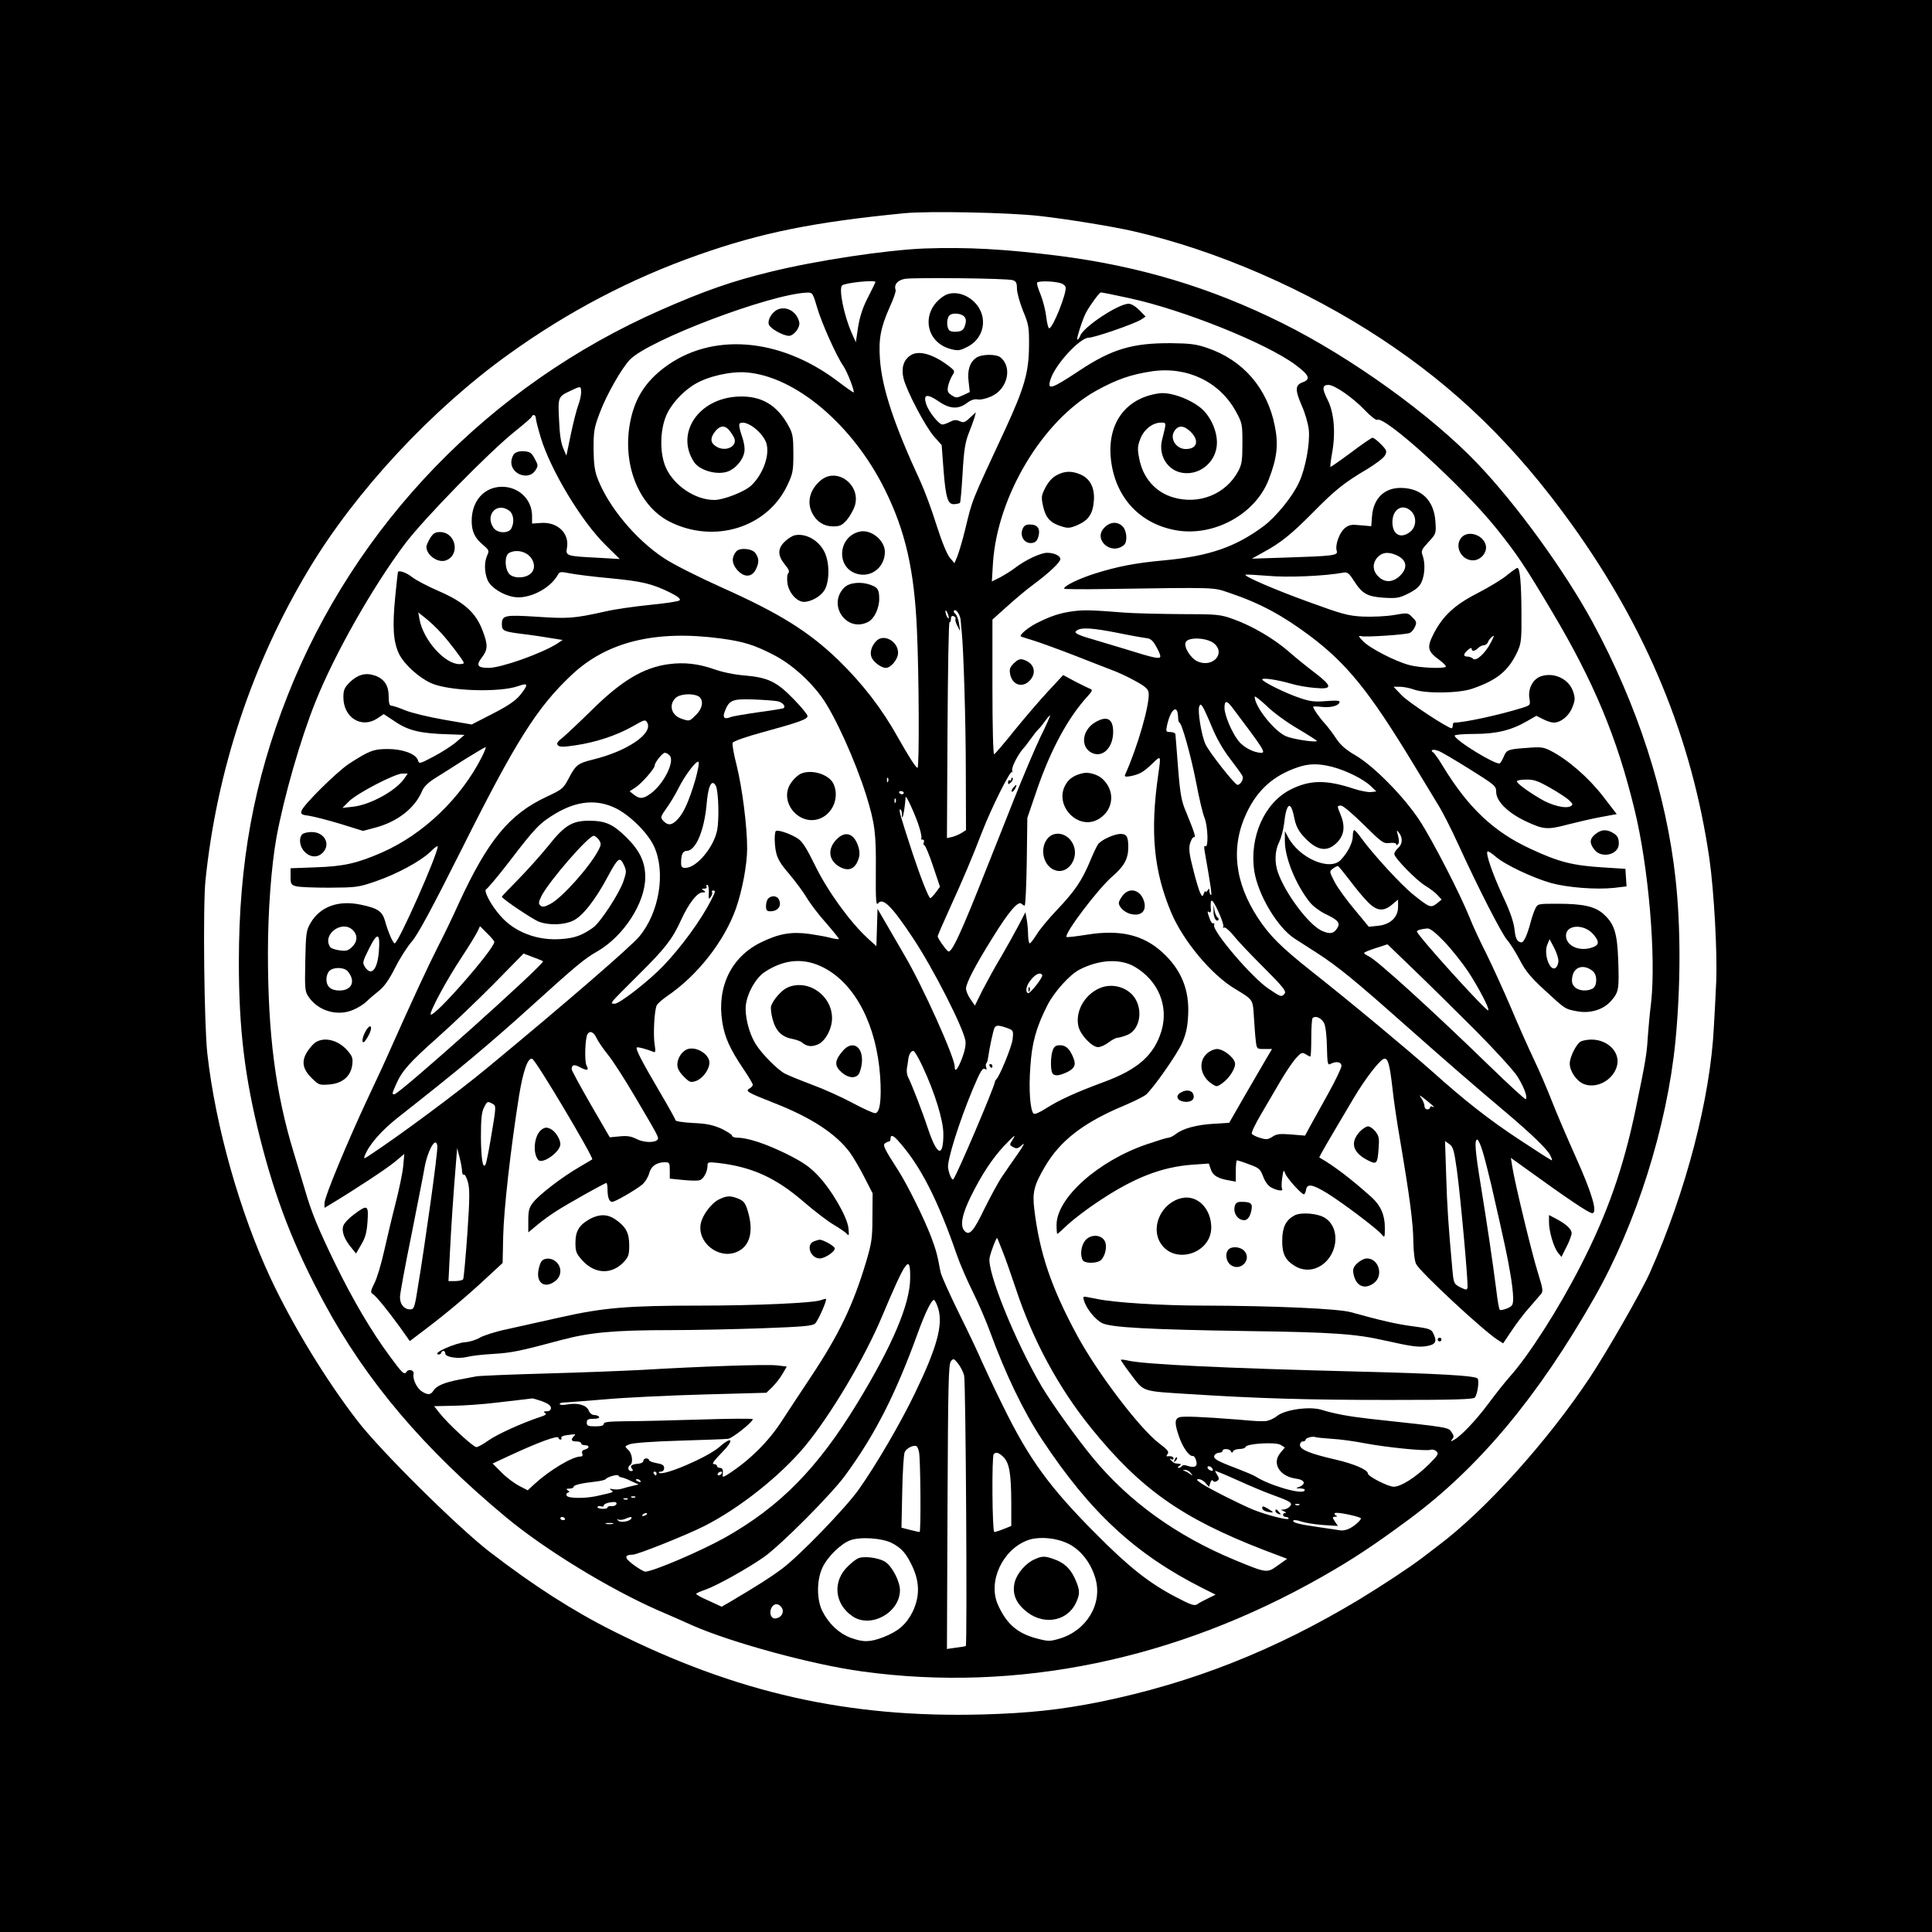 <?xml version="1.0" encoding="UTF-8" standalone="yes"?>
<svg version="1.2" width="1024pt" height="1024pt" viewBox="0 0 1024 1024" preserveAspectRatio="xMidYMid meet" baseProfile="tiny-ps" xmlns="http://www.w3.org/2000/svg">
  <title>bimi-svg-tiny-12-ps</title>
  <g transform="translate(0,1024) scale(0.1,-0.1)" fill="#000000" stroke="none">
    <path d="M0 5120 l0 -5120 5120 0 5120 0 0 5120 0 5120 -5120 0 -5120 0 0&#xA;-5120z m5512 3975 c144 -16 389 -56 497 -81 439 -101 913 -307 1311 -569 398&#xA;-262 711 -567 1011 -985 399 -556 636 -1133 729 -1770 25 -176 43 -503 36&#xA;-660 -3 -63 -8 -167 -12 -230 -18 -378 -148 -876 -339 -1305 -45 -101 -224&#xA;-413 -317 -554 -227 -342 -558 -709 -809 -896 -14 -11 -51 -39 -81 -62 -73&#xA;-55 -210 -145 -333 -220 -448 -270 -886 -443 -1374 -543 -209 -42 -375 -60&#xA;-622 -67 -714 -19 -1306 114 -1959 442 -214 107 -424 242 -655 420 -170 131&#xA;-579 536 -701 695 -165 214 -340 500 -459 753 -163 349 -293 807 -336 1192&#xA;-17 151 -24 783 -10 918 60 584 247 1149 548 1650 248 413 650 846 1060 1140&#xA;311 224 646 400 1004 526 335 118 612 174 1094 221 126 12 553 4 717 -15z"/>
    <path d="M4900 8923 c-201 -8 -570 -63 -818 -124 -204 -50 -347 -100 -577&#xA;-201 -909 -399 -1624 -1138 -1982 -2048 -178 -453 -257 -885 -257 -1410 0&#xA;-354 31 -611 113 -935 82 -323 178 -572 339 -870 223 -414 527 -773 962 -1135&#xA;205 -171 548 -381 810 -496 58 -25 139 -60 180 -79 206 -91 639 -209 900 -244&#xA;820 -113 1663 61 2439 503 167 95 273 166 460 304 369 273 683 649 983 1177&#xA;220 387 383 902 428 1355 28 289 29 605 1 860 -49 452 -203 926 -442 1366&#xA;-148 271 -401 620 -608 837 -246 258 -668 562 -1036 745 -380 189 -757 302&#xA;-1190 357 -282 35 -479 46 -705 38z m468 -168 c18 -6 22 -15 22 -45 0 -21 15&#xA;-74 32 -117 30 -72 33 -86 32 -188 -1 -138 -25 -221 -124 -436 -188 -405 -174&#xA;-369 -215 -538 -14 -57 -33 -120 -41 -140 l-15 -36 -24 28 c-15 17 -43 85 -71&#xA;173 -25 81 -64 185 -86 233 -140 302 -203 494 -214 646 -8 109 4 170 52 278&#xA;20 43 34 84 31 90 -10 28 10 52 49 59 52 8 543 3 572 -7z m-728 -10 c0 -2 -18&#xA;-39 -40 -82 -28 -54 -43 -102 -52 -157 l-12 -80 -23 52 c-40 92 -68 230 -50&#xA;249 15 14 177 31 177 18z m975 -4 c18 -4 31 -14 33 -24 6 -32 -68 -217 -87&#xA;-217 -5 0 -12 28 -16 63 -4 34 -18 87 -30 117 -13 30 -21 58 -18 62 5 9 75 9&#xA;118 -1z m-1285 -128 c24 -84 105 -264 140 -313 21 -30 63 -140 54 -140 -3 0&#xA;-43 28 -89 63 -306 229 -667 256 -915 68 -95 -72 -149 -154 -175 -265 -54&#xA;-230 33 -464 204 -551 236 -119 518 -32 624 193 29 61 32 75 32 167 0 85 -3&#xA;106 -23 143 -62 116 -147 166 -271 160 -209 -10 -332 -194 -233 -346 29 -45&#xA;119 -71 177 -52 42 14 82 60 90 103 4 20 -1 53 -14 89 -12 35 -16 60 -10 64&#xA;35 22 130 -53 143 -113 14 -63 -22 -159 -82 -216 -34 -33 -147 -77 -196 -77&#xA;-101 0 -214 76 -257 172 -32 73 -32 190 0 270 24 62 89 134 156 173 69 41 190&#xA;68 272 61 260 -21 564 -279 733 -621 109 -220 156 -426 170 -745 11 -241 13&#xA;-730 3 -730 -9 1 -47 61 -103 160 -85 153 -188 286 -316 411 -158 152 -312&#xA;248 -616 384 -131 59 -262 125 -311 158 -149 99 -291 270 -349 419 -16 41 -21&#xA;76 -22 158 0 95 3 113 33 192 35 94 115 235 159 281 99 104 740 347 938 356&#xA;30 1 32 -1 54 -76z m1654 47 c285 -61 731 -240 884 -355 72 -54 80 -75 37 -91&#xA;-41 -15 -42 -39 -5 -125 18 -40 34 -97 37 -128 7 -71 -18 -206 -52 -278 -33&#xA;-73 -122 -183 -188 -232 -149 -111 -290 -159 -527 -181 -153 -14 -246 -32&#xA;-370 -71 -84 -27 -160 -64 -160 -79 0 -3 96 -4 212 -2 613 9 574 10 666 -21&#xA;160 -54 279 -118 426 -228 196 -148 314 -294 544 -673 47 -77 106 -175 131&#xA;-216 26 -41 75 -138 110 -215 107 -234 229 -472 259 -507 16 -18 46 -66 67&#xA;-106 30 -58 58 -92 132 -160 111 -102 107 -100 172 -112 69 -13 139 8 180 55&#xA;41 47 43 61 38 212 -5 149 -21 198 -80 250 -45 39 -107 53 -242 53 -104 0&#xA;-105 0 -118 -27 -8 -16 -19 -50 -26 -77 -7 -27 -19 -62 -27 -78 -12 -23 -18&#xA;-27 -33 -19 -13 7 -20 26 -24 66 -4 37 -23 94 -61 174 -55 119 -93 228 -82&#xA;238 3 3 22 -9 43 -27 47 -42 195 -112 293 -140 87 -24 236 -36 334 -26 l67 8&#xA;-3 46 -3 47 -110 7 c-168 10 -241 28 -393 99 -195 90 -329 217 -462 434 -23&#xA;39 -47 73 -54 77 -19 13 1 19 28 8 15 -5 89 -49 166 -97 134 -84 140 -89 140&#xA;-120 0 -50 62 -111 157 -156 94 -44 114 -46 223 -17 47 12 124 30 172 39 l87&#xA;16 -74 96 c-75 97 -186 194 -277 240 -37 19 -52 21 -124 15 -102 -7 -109 -10&#xA;-124 -47 -7 -16 -16 -32 -21 -35 -19 -11 -239 123 -239 147 0 5 45 9 104 9&#xA;116 0 196 19 280 68 l49 28 36 -18 c19 -10 44 -18 56 -18 38 0 82 36 99 82 15&#xA;37 15 49 4 82 -22 67 -100 104 -169 82 -44 -14 -71 -65 -63 -117 6 -37 6 -37&#xA;-42 -52 -112 -35 -303 -77 -356 -77 -5 0 -8 -7 -8 -15 0 -8 -3 -15 -6 -15 -20&#xA;0 -227 136 -264 174 l-44 46 34 0 c19 0 53 -7 75 -15 62 -22 238 -20 309 5&#xA;131 45 192 95 239 197 20 44 22 63 21 208 -1 158 -8 235 -22 235 -4 0 -29 -18&#xA;-55 -39 -26 -22 -96 -64 -156 -95 -123 -63 -185 -121 -235 -220 -34 -68 -29&#xA;-89 33 -134 22 -16 37 -32 34 -36 -12 -11 -137 -6 -193 9 -76 20 -211 90 -246&#xA;127 -25 26 -26 30 -9 26 24 -6 234 8 256 17 9 3 22 18 28 32 11 23 9 29 -13&#xA;51 -24 25 -25 25 -99 12 -43 -7 -114 -10 -164 -8 -78 4 -110 13 -288 78 -180&#xA;65 -343 136 -334 144 2 2 56 -1 119 -6 105 -10 305 -1 400 17 21 4 30 -3 55&#xA;-42 45 -70 71 -85 159 -91 67 -4 82 -2 130 22 38 19 59 36 70 60 18 39 21 102&#xA;6 142 -9 24 -6 31 31 71 41 44 41 46 37 108 -7 113 -75 179 -185 179 -86 0&#xA;-143 -56 -151 -148 l-4 -55 -57 5 c-48 5 -60 3 -83 -15 -29 -24 -53 -90 -43&#xA;-121 8 -24 -19 -27 -265 -35 l-185 -6 61 34 c94 51 149 96 264 212 116 118&#xA;166 158 287 229 44 27 87 59 94 73 11 21 9 27 -21 58 -19 19 -39 35 -45 35 -6&#xA;0 -58 -36 -115 -79 -58 -43 -107 -77 -109 -76 -1 2 2 34 9 72 20 109 11 217&#xA;-24 285 -30 59 -28 78 5 78 32 0 129 -67 191 -132 31 -33 62 -57 67 -53 39 24&#xA;449 -349 629 -572 111 -138 154 -202 300 -448 220 -370 343 -665 435 -1045 75&#xA;-305 115 -782 88 -1025 -7 -55 -14 -134 -17 -175 -6 -99 -11 -129 -65 -390&#xA;-65 -312 -151 -556 -292 -830 -118 -231 -276 -477 -377 -589 -27 -31 -77 -94&#xA;-111 -140 -66 -89 -146 -173 -182 -192 -19 -11 -20 -10 -10 3 10 11 9 19 -2&#xA;35 -20 29 -2 26 -435 73 -114 13 -188 27 -253 47 -64 21 -197 2 -240 -33 -16&#xA;-13 -43 -25 -60 -26 -36 -1 -33 -2 -147 8 -190 15 -292 19 -310 12 -25 -9 -25&#xA;-34 0 -105 20 -57 54 -104 73 -100 5 1 13 -10 17 -25 9 -31 -8 -40 -47 -27&#xA;-13 5 -25 4 -28 -1 -4 -6 -12 -10 -18 -10 -7 0 -6 4 3 10 10 7 11 10 3 11 -7&#xA;1 -17 2 -23 3 -5 0 -15 7 -22 15 -10 10 -10 12 0 7 6 -4 12 -2 12 3 0 11 -15&#xA;15 -34 12 -5 -1 -4 4 2 12 10 11 1 23 -47 59 -104 81 -324 371 -431 568 -138&#xA;255 -200 438 -228 670 -11 90 -2 127 56 226 81 139 206 235 422 325 52 22 103&#xA;48 114 57 40 36 162 210 190 271 21 47 30 85 33 145 9 138 -36 248 -138 340&#xA;-102 92 -224 120 -398 92 -57 -9 -106 -15 -108 -12 -15 15 168 257 243 321 62&#xA;53 84 94 84 154 0 57 -8 71 -41 71 -33 0 -98 -30 -118 -53 -7 -9 -27 -51 -45&#xA;-95 -42 -100 -80 -156 -176 -257 -42 -44 -89 -101 -105 -127 -17 -27 -33 -48&#xA;-37 -48 -5 0 -8 19 -9 43 0 23 -3 60 -7 82 l-7 40 -38 -73 c-21 -40 -62 -113&#xA;-91 -163 -30 -50 -73 -128 -97 -174 l-42 -85 -24 35 c-13 19 -23 43 -23 55 0&#xA;29 49 123 141 270 85 138 136 197 153 180 5 -5 13 -10 17 -10 4 0 9 105 11&#xA;233 l3 232 53 155 c72 208 164 378 266 489 24 26 28 35 16 39 -8 3 -44 21 -80&#xA;39 l-65 35 -78 -84 c-43 -46 -123 -139 -179 -208 -55 -69 -104 -126 -109 -128&#xA;-5 -2 -9 144 -9 355 l0 359 78 70 c42 38 106 92 142 118 83 62 140 116 140&#xA;133 0 17 -33 33 -70 33 -35 0 -117 -39 -170 -80 -19 -15 -55 -37 -79 -50 l-44&#xA;-22 6 100 c24 353 262 751 545 910 110 61 185 87 298 104 187 27 359 -56 445&#xA;-214 33 -60 34 -67 34 -168 0 -90 -3 -111 -22 -147 -66 -123 -209 -180 -346&#xA;-139 -94 28 -160 104 -179 206 -10 50 -9 65 6 104 19 50 65 86 110 86 29 0 29&#xA;3 5 -92 -21 -84 32 -166 114 -175 93 -11 177 65 177 161 0 66 -36 143 -86 184&#xA;-60 49 -164 86 -222 77 -182 -26 -280 -168 -252 -365 27 -193 156 -328 345&#xA;-361 199 -34 418 85 489 268 44 113 53 186 33 284 -39 201 -169 351 -359 415&#xA;-58 20 -92 24 -192 25 -204 1 -313 -31 -486 -146 -151 -100 -172 -106 -151&#xA;-43 26 78 154 217 201 218 31 0 244 74 278 96 l24 16 -33 34 c-20 20 -43 34&#xA;-57 34 -55 0 -243 -125 -257 -171 -4 -10 -10 -19 -15 -19 -7 0 28 109 46 143&#xA;23 42 71 107 79 107 6 0 72 -13 149 -30z m-2904 -500 c0 -16 -7 -47 -15 -67&#xA;-8 -21 -26 -90 -39 -153 l-24 -115 -17 40 c-12 27 -19 76 -22 150 -6 123 -6&#xA;123 66 156 49 24 51 23 51 -11z m-240 -137 c0 -9 12 -55 26 -102 52 -172 216&#xA;-445 344 -570 l75 -74 -120 7 c-162 8 -168 10 -160 52 14 78 -51 140 -141 132&#xA;l-44 -3 0 40 c0 87 -69 154 -158 155 -95 0 -162 -74 -162 -181 0 -55 16 -90&#xA;58 -125 34 -29 36 -33 24 -58 -16 -36 -15 -89 2 -130 16 -39 80 -80 139 -90&#xA;79 -14 194 44 234 118 9 16 15 17 64 7 30 -6 126 -18 214 -26 168 -16 223 -29&#xA;319 -77 40 -20 55 -33 48 -40 -6 -6 -76 -16 -156 -24 -80 -8 -187 -23 -238&#xA;-35 -166 -37 -196 -39 -361 -28 -174 11 -187 8 -187 -41 0 -34 10 -38 115 -51&#xA;44 -5 109 -15 144 -21 l63 -10 -30 -20 c-84 -53 -297 -128 -362 -128 -59 0&#xA;-68 13 -37 54 33 42 34 68 5 143 -35 94 -96 150 -228 208 -61 26 -127 61 -147&#xA;77 -29 23 -69 37 -74 26 -1 -2 -7 -59 -14 -128 -16 -163 -11 -241 20 -306 27&#xA;-55 104 -125 170 -155 94 -42 363 -51 463 -15 52 19 54 8 8 -49 -25 -30 -65&#xA;-57 -145 -98 l-111 -57 -145 25 c-80 14 -173 36 -207 50 -34 14 -67 25 -75 25&#xA;-9 0 -13 15 -13 49 0 58 -24 94 -75 111 -48 16 -90 4 -131 -36 -29 -29 -34&#xA;-42 -34 -80 0 -108 97 -168 181 -111 l33 22 62 -41 c70 -47 135 -62 282 -66&#xA;l84 -3 -44 -38 c-23 -20 -78 -55 -120 -77 -74 -39 -77 -40 -83 -19 -11 33 -80&#xA;59 -160 59 -75 0 -98 -9 -205 -78 -64 -42 -245 -221 -252 -250 -5 -17 0 -21&#xA;41 -26 25 -4 100 -23 166 -43 l119 -37 64 17 c118 31 210 103 248 192 10 25&#xA;32 47 74 73 32 20 104 65 158 100 55 34 102 62 106 62 3 0 -6 -24 -20 -52&#xA;-112 -220 -310 -410 -531 -507 -131 -57 -201 -73 -350 -78 l-133 -5 0 -44 c0&#xA;-39 3 -44 28 -51 15 -5 95 -8 177 -8 143 1 154 2 247 34 113 39 237 106 291&#xA;158 20 21 37 32 37 27 0 -43 -209 -514 -228 -514 -9 0 -36 62 -51 118 -15 52&#xA;-38 68 -129 87 -119 25 -215 -10 -266 -97 -23 -40 -25 -53 -28 -203 -3 -153&#xA;-2 -161 20 -192 52 -73 153 -101 235 -65 26 11 57 31 70 44 13 13 42 38 65 56&#xA;29 23 54 59 87 124 25 50 65 112 88 138 30 34 104 170 262 485 288 576 401&#xA;755 585 928 187 176 444 239 790 193 124 -17 178 -34 284 -89 92 -48 188 -134&#xA;252 -223 70 -98 177 -335 235 -519 46 -148 53 -203 51 -400 -1 -158 1 -187 12&#xA;-173 25 33 73 -15 187 -187 106 -160 265 -472 276 -542 3 -20 -3 -53 -18 -92&#xA;-23 -60 -39 -78 -39 -44 0 49 -170 427 -265 588 -29 50 -73 126 -98 169 l-46&#xA;79 -3 -99 -3 -99 -44 40 c-93 85 -210 245 -277 380 -49 100 -71 135 -96 151&#xA;-41 26 -107 48 -116 39 -4 -3 -6 -24 -6 -45 3 -81 14 -110 75 -180 32 -38 75&#xA;-95 94 -127 19 -32 66 -94 105 -137 38 -44 68 -81 66 -83 -2 -2 -21 0 -43 6&#xA;-21 6 -72 15 -113 21 -95 13 -161 2 -257 -45 -157 -77 -234 -235 -205 -421 13&#xA;-82 40 -143 113 -251 27 -40 49 -77 49 -82 0 -6 -8 -15 -17 -20 -24 -14 -15&#xA;-20 127 -76 198 -77 331 -164 405 -264 19 -27 54 -86 77 -132 l43 -84 -1 -125&#xA;c0 -111 -4 -138 -32 -233 -70 -235 -146 -393 -299 -622 -55 -83 -120 -181&#xA;-145 -220 -72 -113 -173 -214 -291 -290 -22 -14 -28 -15 -27 -4 4 28 0 39 -15&#xA;39 -8 0 -15 5 -15 10 0 6 -8 10 -17 10 -12 0 2 19 41 59 69 69 60 94 -12 31&#xA;-63 -55 -300 -156 -319 -136 -4 3 1 6 10 6 10 0 17 8 17 19 0 15 -10 21 -40&#xA;26 -22 4 -40 11 -40 16 0 5 -7 9 -15 9 -8 0 -15 -6 -15 -13 0 -7 -12 -14 -26&#xA;-15 -36 -3 -47 -11 -35 -26 8 -9 7 -13 -4 -13 -17 0 -20 23 -5 32 17 11 11 61&#xA;-10 80 -20 19 -20 19 7 30 17 7 124 15 263 19 129 4 246 8 259 10 22 2 131 89&#xA;131 104 0 4 -127 3 -282 -2 -156 -5 -334 -9 -395 -9 -87 -1 -113 -4 -113 -14&#xA;0 -9 -14 -13 -45 -13 -38 0 -45 3 -45 20 0 16 7 20 36 20 21 0 33 4 29 10 -3&#xA;6 -15 10 -26 10 -11 0 -23 10 -29 24 -11 29 -59 42 -114 32 -19 -4 -37 -3 -39&#xA;1 -3 4 5 8 16 9 12 0 112 8 222 17 110 10 348 21 528 26 l329 9 32 31 c18 18&#xA;42 49 54 70 l22 38 -51 6 c-53 7 -419 -6 -719 -24 -96 -5 -326 -14 -510 -19&#xA;-184 -5 -348 -12 -365 -15 -16 -3 -57 -11 -90 -17 -78 -15 -122 -33 -137 -58&#xA;-15 -24 -31 -25 -62 -5 -28 18 -50 67 -44 93 5 19 -27 29 -37 11 -12 -18 -23&#xA;-8 -90 84 -95 128 -193 294 -286 484 -91 187 -128 276 -162 394 -14 46 -41&#xA;136 -60 199 -97 318 -137 628 -137 1059 0 221 18 460 45 611 40 217 128 524&#xA;207 720 101 253 303 609 474 837 101 134 447 488 584 597 47 38 87 72 88 77 6&#xA;16 22 10 22 -8z m1022 -60 c9 -10 21 -28 28 -41 24 -48 -47 -82 -98 -46 -28&#xA;19 -28 44 -1 78 24 30 49 33 71 9z m2449 -12 c47 -47 34 -91 -26 -91 -52 0&#xA;-87 56 -60 96 21 32 50 30 86 -5z m-3613 -417 c24 -17 30 -61 12 -95 -15 -28&#xA;-74 -26 -94 3 -47 67 16 139 82 92z m4782 -4 c30 -30 27 -83 -6 -109 -50 -39&#xA;-94 -15 -94 52 0 70 56 101 100 57z m-4676 -235 c33 -31 35 -77 4 -99 -34 -24&#xA;-94 -21 -112 6 -22 31 -21 94 2 107 31 18 78 12 106 -14z m4589 6 c62 -24 73&#xA;-67 28 -112 -38 -37 -82 -39 -116 -4 -31 30 -32 71 -3 102 23 24 51 29 91 14z&#xA;m-2364 -336 c0 -5 -4 -3 -9 5 -5 8 -9 22 -9 30 0 16 17 -16 18 -35z m63 -14&#xA;c1 -14 3 -39 5 -56 10 -93 22 -480 22 -747 l1 -308 -22 -14 c-13 -8 -36 -18&#xA;-51 -22 l-28 -6 3 575 c2 316 6 573 11 570 4 -2 7 5 7 16 0 14 5 19 15 15 8&#xA;-4 12 -10 9 -15 -2 -5 2 -21 10 -36 l15 -28 -6 40 c-3 22 -12 45 -19 51 -8 6&#xA;-11 14 -7 18 11 10 33 -24 35 -53z m-2752 -68 c39 -43 109 -134 118 -155 2 -5&#xA;-8 -8 -23 -8 -77 0 -190 126 -211 235 l-7 39 39 -31 c22 -17 60 -53 84 -80z&#xA;m5561 -50 c-28 -55 -78 -100 -93 -85 -7 7 -20 12 -30 12 -24 0 -23 13 2 35 11&#xA;10 20 13 20 7 0 -16 16 -15 34 3 8 8 22 15 31 15 8 0 19 8 22 18 6 14 22 31&#xA;31 32 1 0 -6 -17 -17 -37z m-2386 -498 c-29 -61 -92 -209 -140 -330 -48 -121&#xA;-111 -281 -141 -355 -142 -360 -191 -465 -209 -452 -14 10 -55 69 -55 79 0 5&#xA;29 72 65 151 68 149 116 261 170 402 50 129 152 333 159 318 3 -7 3 -3 1 9 -5&#xA;18 36 94 65 123 3 3 18 23 34 45 16 22 34 45 40 50 7 6 22 25 35 43 13 18 25&#xA;32 27 30 1 -2 -21 -53 -51 -113z m-3374 -224 c-46 -64 -181 -138 -272 -147&#xA;l-54 -6 35 35 c42 42 243 147 283 147 l28 0 -20 -29z m2566 -13 c-3 -8 -6 -5&#xA;-6 6 -1 11 2 17 5 13 3 -3 4 -12 1 -19z m3508 -33 c44 -25 90 -55 102 -67 20&#xA;-19 21 -23 8 -31 -27 -15 -103 4 -162 40 -72 43 -123 81 -123 92 0 5 22 9 48&#xA;9 40 1 62 -6 127 -43z m-3425 -27 c0 -4 -4 -8 -9 -8 -6 0 -12 4 -15 8 -3 5 1&#xA;9 9 9 8 0 15 -4 15 -9z m83 -185 c9 -28 13 -54 10 -57 -4 -3 -1 -6 6 -6 8 0&#xA;11 -7 7 -15 -3 -8 -1 -15 3 -15 5 0 26 -49 46 -110 l37 -110 -22 -30 c-12 -16&#xA;-25 -30 -29 -30 -9 0 -52 110 -95 240 -65 199 -74 230 -65 230 5 0 9 -10 9&#xA;-22 0 -54 14 8 20 87 1 17 57 -106 73 -162z m-126 135 c-3 -8 -6 -5 -6 6 -1&#xA;11 2 17 5 13 3 -3 4 -12 1 -19z m-2877 -678 c27 -27 25 -62 -5 -90 -20 -19&#xA;-31 -22 -66 -17 -23 3 -46 11 -50 19 -42 66 65 144 121 88z m6573 -20 c34 -38&#xA;34 -58 1 -70 -69 -27 -144 5 -144 61 0 58 93 64 143 9z m-6435 -94 c-8 -96&#xA;-40 -132 -73 -82 -15 23 -14 28 22 100 44 88 59 83 51 -18z m6252 -47 c0 -15&#xA;-6 -32 -14 -38 -30 -25 -66 72 -45 122 l12 29 23 -43 c13 -24 23 -56 24 -70z&#xA;m-3890 -40 c165 -88 276 -304 295 -575 8 -122 -1 -194 -27 -194 -10 0 -65 25&#xA;-121 55 -56 30 -151 73 -211 95 -59 22 -125 49 -145 59 -40 21 -126 107 -158&#xA;161 -34 56 -56 147 -50 202 8 66 53 145 100 176 106 70 212 77 317 21z m1644&#xA;7 c125 -73 181 -208 142 -340 -39 -128 -124 -204 -303 -270 -153 -57 -235 -94&#xA;-308 -140 -36 -23 -61 -34 -67 -28 -18 18 -26 128 -17 247 8 127 31 210 90&#xA;326 35 70 119 164 171 190 105 54 216 59 292 15z m2429 -24 c24 -21 23 -78 -2&#xA;-92 -31 -16 -76 -12 -96 10 -13 14 -16 28 -11 55 10 53 63 66 109 27z m-6601&#xA;1 c45 -52 24 -103 -43 -103 -45 0 -69 21 -69 60 0 16 7 36 16 44 21 21 77 20&#xA;96 -1z m3682 -21 c6 -11 -66 -102 -76 -96 -16 10 -8 43 18 73 25 30 48 39 58&#xA;23z m-170 -287 c15 -7 18 -15 13 -54 -5 -40 -69 -196 -86 -211 -3 -3 -7 -9 -8&#xA;-15 -6 -35 -202 -495 -220 -515 -7 -8 -22 23 -28 60 -6 38 58 242 130 415 43&#xA;102 53 118 68 108 6 -4 8 0 4 9 -3 9 -3 19 1 22 3 4 7 14 8 24 9 61 28 150 35&#xA;164 9 17 27 15 83 -7z m-464 -198 c65 -139 110 -285 110 -358 0 -127 -33 -116&#xA;-81 27 -32 97 -86 235 -105 273 -7 13 -10 35 -7 50 2 14 6 35 7 46 3 26 14 45&#xA;27 45 6 0 28 -38 49 -83z m-122 -402 c112 -127 204 -308 303 -595 16 -47 54&#xA;-134 84 -195 30 -60 71 -155 91 -210 84 -230 179 -427 277 -575 256 -387 494&#xA;-607 850 -787 l70 -35 -39 -19 c-21 -10 -47 -24 -57 -31 -15 -11 -32 -6 -114&#xA;37 -142 74 -250 159 -428 339 -244 245 -352 394 -490 676 -45 91 -94 196 -111&#xA;234 -16 38 -70 153 -121 255 -50 102 -94 200 -97 216 -4 17 -9 41 -11 55 -11&#xA;52 -15 67 -39 132 -36 96 -129 284 -178 359 -72 112 -81 131 -66 140 7 5 16 9&#xA;21 9 4 0 7 7 7 15 0 24 16 18 48 -20z m597 11 c-15 -23 -15 -25 5 -36 18 -10&#xA;26 -8 48 12 16 15 8 -2 -23 -47 -27 -38 -64 -92 -83 -120 -19 -27 -61 -105&#xA;-94 -171 -58 -121 -80 -146 -106 -118 -25 27 -13 89 35 185 57 115 112 198&#xA;176 267 55 57 66 65 42 28z m-52 -586 c15 -36 46 -126 71 -200 90 -273 226&#xA;-525 400 -740 261 -322 480 -477 914 -645 l124 -47 -49 -35 c-58 -42 -58 -42&#xA;-234 31 -302 126 -552 305 -743 535 -85 102 -219 289 -274 381 -140 237 -291&#xA;610 -277 683 6 32 36 109 40 105 2 -2 14 -32 28 -68z m-489 -148 c-2 -136 -94&#xA;-353 -279 -657 -212 -349 -412 -551 -703 -715 -129 -72 -382 -180 -422 -180&#xA;-7 0 -35 16 -62 36 -50 37 -51 53 -4 54 25 0 280 102 376 150 187 94 405 267&#xA;535 423 137 165 319 471 411 692 128 304 150 333 148 197z m149 -158 c26 -88&#xA;-8 -209 -124 -449 -78 -162 -207 -382 -297 -509 -71 -100 -313 -350 -406 -420&#xA;-63 -47 -126 -87 -276 -176 l-45 -26 -67 31 c-38 16 -68 33 -68 37 0 3 21 13&#xA;48 22 58 20 224 112 312 174 90 64 355 330 429 431 158 215 268 431 386 757&#xA;39 107 72 174 85 174 5 0 15 -21 23 -46z m137 -354 c9 -32 17 -1427 9 -1434&#xA;-2 -2 -26 -6 -52 -9 l-48 -7 3 754 c3 642 5 756 18 771 13 16 16 15 37 -11 13&#xA;-16 28 -45 33 -64z m-2237 -137 c32 -12 47 -23 47 -35 0 -12 -8 -18 -22 -18&#xA;-17 0 -19 -3 -9 -9 10 -6 3 -12 -25 -21 -97 -32 -229 -92 -274 -124 -28 -20&#xA;-57 -36 -65 -36 -17 0 -150 123 -195 180 l-29 37 102 2 c56 1 156 8 222 16 66&#xA;8 136 16 155 18 19 2 37 5 40 5 3 1 26 -6 53 -15z m169 -185 c-19 -19 -14 -28&#xA;13 -28 14 0 25 -4 25 -10 0 -5 9 -10 20 -10 26 0 26 -16 0 -23 -13 -3 -18 -10&#xA;-14 -21 4 -11 1 -16 -10 -16 -42 0 -162 -72 -240 -143 l-39 -36 -46 24 c-25&#xA;13 -67 44 -93 71 l-47 47 88 41 c155 72 261 111 261 95 0 -5 5 -9 11 -9 5 0 8&#xA;4 4 9 -3 5 9 12 27 14 18 2 37 5 43 5 5 1 4 -3 -3 -10z m4015 -14 c43 -2 123&#xA;-13 178 -24 118 -22 326 -43 349 -34 8 3 22 -1 30 -9 13 -12 7 -21 -42 -70&#xA;-71 -69 -147 -117 -185 -117 -30 0 -137 55 -137 70 0 20 -76 52 -172 74 -135&#xA;31 -188 53 -188 77 0 10 7 19 15 19 8 0 15 4 15 9 0 10 39 20 52 14 4 -2 42&#xA;-6 85 -9z m-271 -75 c-46 -55 -4 -124 82 -136 47 -6 56 -28 20 -43 -22 -8 -22&#xA;-9 5 -9 18 -1 26 -5 21 -12 -13 -22 -184 27 -259 75 -11 7 -54 25 -95 41 -109&#xA;41 -130 53 -124 70 4 8 15 15 25 15 10 0 19 5 19 10 0 14 37 12 44 -2 5 -10 7&#xA;-10 12 0 3 6 18 12 34 12 16 0 30 5 32 11 6 18 159 27 185 11 l23 -14 -24 -29z&#xA;m-1915 5 c8 -36 11 -424 3 -424 -3 0 -26 5 -50 11 l-46 12 4 191 c2 105 8 199&#xA;13 209 8 19 42 38 60 33 6 -1 13 -16 16 -32z m449 -28 c30 -33 39 -86 40 -237&#xA;l0 -127 -40 -16 c-22 -9 -45 -16 -50 -16 -11 0 -14 402 -3 413 12 13 29 7 53&#xA;-17z m1108 -64 c2 -7 -2 -10 -12 -6 -9 3 -16 11 -16 16 0 13 23 5 28 -10z&#xA;m-117 -19 c12 -16 12 -17 -1 -7 -8 6 -22 14 -30 17 -13 5 -12 6 1 6 9 1 23 -7&#xA;30 -16z m441 -119 c91 -33 102 -41 83 -60 -7 -8 -22 -14 -32 -15 -16 0 -16 -1&#xA;2 -9 11 -5 14 -9 8 -9 -18 -1 -16 -21 2 -21 8 0 15 -4 15 -9 0 -11 -114 18&#xA;-187 47 -66 27 -239 114 -278 141 -24 17 -26 21 -11 21 10 0 27 -9 36 -21 l18&#xA;-20 7 22 c4 13 10 17 14 11 4 -7 12 -8 21 -2 12 8 13 13 3 30 -7 11 -13 22&#xA;-13 24 0 2 54 -20 120 -50 66 -30 152 -66 192 -80z m-3272 116 c0 -5 -2 -10&#xA;-4 -10 -3 0 -8 5 -11 10 -3 6 -1 10 4 10 6 0 11 -4 11 -10z m345 0 c-3 -5 -11&#xA;-10 -16 -10 -6 0 -7 5 -4 10 3 6 11 10 16 10 6 0 7 -4 4 -10z m-532 -20 c7 -1&#xA;30 -9 52 -20 l40 -18 -30 -7 c-17 -4 -42 -10 -57 -15 -15 -5 -37 -6 -50 -3&#xA;-18 4 -20 2 -9 -5 16 -11 19 -10 -79 -32 -63 -13 -147 -12 -156 2 -4 6 -2 14&#xA;5 16 11 4 11 6 0 13 -10 6 -8 9 9 9 12 0 22 4 22 9 0 10 41 20 115 28 28 3 52&#xA;9 55 13 8 12 65 28 68 19 2 -5 9 -9 15 -9z m102 -20 c3 -6 -1 -7 -9 -4 -18 7&#xA;-21 14 -7 14 6 0 13 -4 16 -10z m-28 -86 c-3 -3 -12 -4 -19 -1 -8 3 -5 6 6 6&#xA;11 1 17 -2 13 -5z m-40 -10 c-3 -3 -12 -4 -19 -1 -8 3 -5 6 6 6 11 1 17 -2 13&#xA;-5z m-60 -26 c-2 -7 -14 -12 -26 -11 -11 2 -21 -2 -21 -7 0 -5 -13 -8 -29 -7&#xA;-16 1 -27 6 -24 10 3 5 11 6 19 3 8 -3 14 -1 14 4 0 9 22 17 53 19 11 1 17 -4&#xA;14 -11z m3620 -4 c-3 -3 -12 -4 -19 -1 -8 3 -5 6 6 6 11 1 17 -2 13 -5z m325&#xA;-70 c5 -3 -8 -19 -28 -35 -33 -26 -61 -35 -89 -29 -5 1 -50 8 -100 15 -113 16&#xA;-146 25 -140 36 3 4 23 2 44 -6 21 -7 73 -15 115 -18 l77 -5 -16 24 c-14 22&#xA;-14 24 2 25 11 0 13 3 5 6 -6 2 -10 8 -7 13 5 8 116 -14 137 -26z m-3782 22&#xA;c0 -2 -7 -7 -16 -10 -8 -3 -12 -2 -9 4 6 10 25 14 25 6z m-436 -24 c3 -5 -1&#xA;-9 -9 -9 -8 0 -15 4 -15 9 0 4 4 8 9 8 6 0 12 -4 15 -8z m352 -1 c-10 -16 -58&#xA;-23 -70 -10 -8 9 -8 10 1 5 6 -3 22 -2 35 3 30 13 40 13 34 2z m-98 -28 c-10&#xA;-2 -26 -2 -35 0 -10 3 -2 5 17 5 19 0 27 -2 18 -5z m1478 -101 c53 -27 78 -56&#xA;111 -127 38 -83 38 -159 0 -238 -34 -67 -75 -103 -154 -134 -73 -28 -108 -28&#xA;-176 -3 -60 23 -114 73 -148 140 -31 61 -31 165 0 231 27 58 97 126 147 145&#xA;53 20 169 12 220 -14z m946 -9 c62 -35 111 -100 134 -179 39 -135 -47 -278&#xA;-193 -320 -48 -14 -58 -14 -115 1 -105 27 -163 77 -209 180 -54 122 24 291&#xA;157 341 62 23 161 13 226 -23z m-1528 -335 c14 -23 -2 -52 -32 -56 -25 -4 -38&#xA;29 -22 58 13 24 38 23 54 -2z"/>
    <path d="M5004 8672 c-124 -78 -104 -245 35 -282 39 -10 48 -9 89 12 101 52&#xA;111 182 19 252 -46 35 -104 42 -143 18z m110 -114 c7 -11 7 -26 0 -45 -7 -22&#xA;-17 -29 -43 -31 -20 -2 -37 2 -42 10 -13 19 -11 62 3 76 17 17 69 11 82 -10z"/>
    <path d="M4824 8355 c-36 -24 -48 -68 -35 -121 17 -68 116 -256 162 -308 l40&#xA;-45 10 -133 c12 -151 23 -184 59 -180 13 1 26 4 28 7 3 2 9 73 14 157 7 124&#xA;14 165 33 213 13 33 27 71 31 85 l6 25 -31 -29 c-26 -25 -34 -28 -55 -18 -18&#xA;8 -30 7 -51 -4 -15 -8 -33 -14 -40 -14 -19 0 -73 68 -86 108 -17 52 4 57 64&#xA;16 60 -42 106 -45 152 -10 21 16 39 22 57 19 14 -3 46 4 72 16 87 38 114 157&#xA;47 208 -23 17 -97 16 -125 -2 -36 -24 -50 -67 -42 -129 l6 -54 -36 -17 c-33&#xA;-15 -37 -15 -60 0 -21 14 -24 21 -19 48 4 18 14 43 22 56 14 22 14 25 -8 43&#xA;-89 71 -171 95 -215 63z"/>
    <path d="M4123 8600 c-31 -13 -56 -55 -48 -80 7 -21 74 -59 106 -60 27 0 62&#xA;46 55 73 -13 55 -66 86 -113 67z"/>
    <path d="M4350 7694 c-58 -49 -75 -115 -45 -174 23 -45 62 -70 110 -70 36 0&#xA;48 5 74 35 16 19 35 53 42 75 33 110 -95 206 -181 134z"/>
    <path d="M4555 7422 c-114 -27 -125 -190 -14 -223 76 -23 149 34 149 116 0 62&#xA;-75 122 -135 107z"/>
    <path d="M4213 7403 c-12 -2 -36 -17 -53 -33 -39 -37 -39 -74 -1 -121 22 -26&#xA;27 -39 19 -47 -6 -6 -8 -28 -4 -56 8 -49 50 -96 87 -96 38 0 89 29 109 62 27&#xA;45 28 146 0 202 -30 62 -99 101 -157 89z"/>
    <path d="M3902 7317 c-25 -30 -24 -63 3 -95 36 -43 78 -44 100 -2 19 37 19 60&#xA;-1 88 -17 25 -84 31 -102 9z"/>
    <path d="M4475 7126 c-91 -91 11 -240 125 -183 33 16 60 72 60 122 0 49 -7 61&#xA;-43 74 -51 20 -115 14 -142 -13z"/>
    <path d="M4645 6843 c-25 -25 -36 -60 -26 -86 10 -26 52 -57 76 -57 27 0 65&#xA;46 65 80 0 61 -76 103 -115 63z"/>
    <path d="M5600 7721 c-22 -11 -44 -36 -59 -65 -22 -43 -23 -50 -12 -101 14&#xA;-61 39 -88 101 -106 31 -10 44 -8 83 9 58 26 80 60 85 131 4 68 -21 115 -73&#xA;137 -46 19 -83 18 -125 -5z"/>
    <path d="M5854 7444 c-63 -62 34 -150 103 -93 20 17 16 76 -7 99 -27 27 -66&#xA;25 -96 -6z"/>
    <path d="M5419 7434 c-14 -38 12 -76 49 -72 20 2 29 11 36 35 11 41 -5 63 -45&#xA;63 -23 0 -32 -6 -40 -26z"/>
    <path d="M7747 7392 c-41 -45 -3 -122 60 -122 41 0 77 42 68 80 -13 55 -93 81&#xA;-128 42z"/>
    <path d="M5685 7000 c-66 -9 -116 -25 -191 -63 -45 -23 -93 -63 -83 -70 2 -2&#xA;31 -11 64 -21 33 -10 132 -46 220 -80 88 -35 180 -70 205 -80 25 -9 77 -33&#xA;115 -54 55 -30 71 -44 73 -64 7 -60 -58 -286 -125 -435 -4 -10 4 -11 28 -7 49&#xA;10 69 21 117 67 46 45 46 45 31 -58 -44 -307 -24 -512 70 -735 64 -149 212&#xA;-326 335 -400 99 -60 96 -55 102 -150 3 -47 7 -104 10 -127 5 -43 6 -43 46&#xA;-43 l40 0 -28 -47 c-16 -27 -67 -115 -114 -196 l-85 -148 -79 -5 c-92 -5 -166&#xA;-25 -203 -54 -14 -11 -32 -20 -40 -20 -8 0 -59 -16 -115 -35 -258 -88 -478&#xA;-285 -478 -427 0 -27 2 -48 4 -48 2 0 28 23 57 51 30 27 101 82 159 120 190&#xA;127 336 184 501 196 l86 6 11 -32 c11 -32 38 -48 100 -58 l32 -6 0 57 c0 31 3&#xA;56 6 56 4 0 33 -9 64 -21 53 -19 60 -25 75 -65 11 -29 27 -50 45 -59 33 -17&#xA;64 -20 55 -5 -3 6 -3 31 1 57 6 43 8 45 16 23 9 -25 86 -110 99 -110 4 0 9 10&#xA;11 22 5 37 34 32 115 -18 83 -52 258 -184 286 -216 16 -20 17 -19 17 36 0 66&#xA;-22 117 -71 161 -106 95 -197 165 -276 210 -3 2 40 76 179 310 64 109 145 213&#xA;166 214 19 1 28 -33 42 -154 6 -60 25 -189 42 -285 50 -296 68 -431 69 -530 1&#xA;-57 7 -105 15 -120 23 -44 356 -353 431 -401 l30 -19 45 67 c25 38 67 93 94&#xA;123 26 30 54 62 62 72 12 14 9 29 -16 110 -30 93 -125 485 -137 567 l-7 44 53&#xA;-38 c246 -178 360 -255 378 -255 30 0 0 104 -86 295 -47 105 -105 240 -128&#xA;300 -24 61 -66 160 -95 220 -29 61 -84 184 -122 275 -39 91 -97 218 -129 283&#xA;-33 65 -73 151 -89 192 -50 125 -199 415 -267 518 -83 126 -242 287 -338 343&#xA;-50 29 -79 54 -102 88 -17 27 -45 63 -60 80 -28 30 -63 80 -63 90 0 3 22 2 48&#xA;-1 49 -5 92 8 92 28 0 6 -26 7 -72 3 -60 -5 -84 -2 -137 16 -76 25 -201 87&#xA;-201 99 0 10 82 -2 154 -23 29 -9 85 -19 124 -22 96 -9 96 7 0 81 -40 30 -103&#xA;81 -139 113 -79 68 -191 134 -291 170 -70 25 -82 27 -278 27 -113 1 -248 4&#xA;-300 8 -176 14 -215 15 -275 7z m237 -114 c68 -14 136 -26 153 -28 22 -2 35&#xA;-12 52 -43 13 -22 23 -46 23 -53 0 -17 -28 -12 -190 39 -69 21 -150 45 -180&#xA;54 -30 8 -62 20 -70 25 -13 9 -13 11 0 20 24 15 79 12 212 -14z m516 -59 c59&#xA;-55 -15 -128 -92 -92 -36 17 -72 75 -62 100 11 31 118 26 154 -8z m440 -449&#xA;c56 -33 102 -63 102 -65 0 -10 -123 8 -162 24 -62 25 -167 156 -168 210 0 6&#xA;28 -15 63 -48 34 -34 108 -88 165 -121z m-349 115 c165 -218 181 -243 157&#xA;-243 -40 0 -94 28 -122 63 -35 45 -73 134 -74 175 0 39 12 41 39 5z m-105&#xA;-108 c24 -58 57 -116 96 -167 33 -43 63 -84 66 -93 6 -15 -11 -45 -27 -45 -14&#xA;0 -151 174 -170 216 -21 46 -42 175 -33 199 6 14 8 14 19 -2 7 -11 29 -59 49&#xA;-108z m-180 56 c0 -17 4 -31 7 -31 12 0 61 -174 89 -318 15 -81 35 -165 44&#xA;-186 18 -44 22 -161 5 -151 -7 5 -8 -4 -4 -27 34 -194 40 -236 33 -232 -4 3&#xA;-8 13 -8 22 0 15 -2 15 -10 2 -5 -8 -10 -10 -11 -5 0 6 -4 1 -8 -10 -8 -19 -8&#xA;-19 -19 1 -6 11 -23 66 -37 123 -21 81 -25 110 -18 139 6 20 15 36 21 35 12&#xA;-3 3 25 -43 137 -23 54 -30 92 -41 230 -7 91 -13 171 -14 178 0 6 -12 12 -26&#xA;12 -24 0 -25 2 -19 33 19 88 56 119 59 48z m819 -266 c72 -19 163 -64 202&#xA;-101 l30 -29 -28 -3 c-15 -2 -56 6 -90 17 -147 49 -235 48 -337 -4 -139 -70&#xA;-219 -253 -192 -432 20 -127 123 -299 214 -358 25 -16 79 -51 120 -77 111 -72&#xA;201 -146 458 -374 232 -205 338 -298 543 -471 137 -116 215 -192 233 -225 8&#xA;-16 12 -28 9 -28 -4 0 -79 48 -168 107 -165 108 -294 210 -466 364 -139 123&#xA;-428 364 -646 536 -157 125 -214 182 -276 275 -127 193 -147 382 -60 563 57&#xA;119 141 194 266 237 62 22 114 22 188 3z m-204 -266 c9 -45 21 -70 48 -100 70&#xA;-78 125 -89 179 -35 39 39 45 87 19 149 -19 46 -19 47 3 47 11 0 64 -46 120&#xA;-101 96 -95 104 -101 137 -97 19 2 35 0 35 -6 0 -7 3 -7 10 0 6 6 6 22 0 44&#xA;-9 32 -8 33 5 16 21 -27 19 -60 -5 -81 -11 -10 -20 -24 -20 -31 0 -21 119&#xA;-142 165 -169 23 -14 51 -35 64 -49 l22 -24 -26 -21 c-32 -24 -37 -23 -129 51&#xA;-62 51 -207 208 -271 296 -16 23 -33 42 -37 42 -5 0 -8 -15 -8 -32 0 -34 -26&#xA;-86 -63 -125 -57 -63 -223 9 -281 122 l-16 30 0 -53 c0 -88 57 -229 132 -324&#xA;16 -20 53 -48 82 -62 68 -32 81 -48 64 -75 -19 -31 -42 -34 -87 -12 -69 36&#xA;-188 195 -227 305 -20 54 -17 119 6 163 10 21 22 65 26 98 12 110 35 125 53&#xA;34z m292 -331 c30 -40 72 -92 95 -115 49 -52 86 -57 133 -17 l31 26 0 -39 c0&#xA;-55 -42 -94 -107 -100 l-48 -5 -77 93 c-42 50 -90 116 -105 146 -27 53 -28 54&#xA;-9 69 11 8 23 14 27 14 3 0 30 -33 60 -72z m-667 -250 c-4 -6 -2 -8 4 -4 6 3&#xA;27 -15 49 -41 20 -27 93 -103 161 -171 101 -101 121 -126 111 -138 -16 -20&#xA;-20 -19 -86 26 -87 58 -300 307 -288 338 2 7 1 11 -4 8 -5 -3 -14 8 -20 26&#xA;-13 38 -14 41 -1 33 5 -3 9 2 8 12 -5 67 5 66 38 -5 19 -41 31 -78 28 -84z&#xA;m1173 -81 c38 -40 94 -111 125 -157 57 -88 114 -197 106 -205 -9 -9 -378 399&#xA;-378 418 0 7 27 14 56 16 14 1 44 -23 91 -72z m162 -467 c101 -102 201 -211&#xA;222 -243 35 -55 57 -112 46 -123 -3 -3 -88 75 -189 173 -314 305 -602 566&#xA;-644 585 -13 6 -24 14 -24 17 0 4 28 15 62 26 l62 20 140 -135 c77 -74 223&#xA;-218 325 -320z m-801 37 c8 -16 14 -68 15 -126 2 -89 4 -98 19 -90 30 16 58&#xA;11 58 -11 0 -10 -31 -75 -68 -142 -38 -68 -81 -147 -97 -175 l-28 -52 -73 6&#xA;c-60 5 -78 3 -100 -12 -23 -15 -33 -16 -65 -6 -21 6 -41 16 -44 22 -4 5 18 51&#xA;48 102 30 51 76 130 103 176 27 46 63 100 81 120 28 32 34 35 52 24 11 -7 23&#xA;-13 26 -13 3 0 5 44 5 98 0 54 3 102 7 106 15 15 48 0 61 -27z m582 -444 c0&#xA;-2 -4 -1 -10 2 -5 3 -10 1 -10 -4 0 -6 -7 -11 -15 -11 -8 0 -15 8 -15 18 0 10&#xA;-8 29 -17 42 -14 20 -10 18 25 -10 23 -18 42 -35 42 -37z m258 -235 c11 -35&#xA;31 -115 46 -178 74 -324 86 -382 100 -465 9 -49 16 -109 16 -133 0 -39 -3 -44&#xA;-32 -57 -18 -7 -36 -11 -39 -7 -4 4 -12 50 -18 102 -20 157 -51 364 -82 554&#xA;-31 190 -35 246 -19 246 5 0 18 -28 28 -62z m-136 -101 c19 -141 61 -600 56&#xA;-622 -3 -13 -7 -13 -38 2 -34 18 -35 20 -42 93 -21 231 -28 333 -33 499 l-6&#xA;183 23 -16 c20 -14 25 -33 40 -139z"/>
    <path d="M6432 5415 c-2 -33 13 -64 25 -52 4 5 2 11 -4 15 -6 4 -13 21 -16 37&#xA;l-4 30 -1 -30z"/>
    <path d="M5374 6725 c-21 -21 -25 -32 -20 -58 11 -58 65 -75 104 -34 39 42 23&#xA;94 -35 111 -17 5 -29 0 -49 -19z"/>
    <path d="M5802 6410 c-65 -40 -76 -124 -21 -157 58 -35 119 20 119 108 0 71&#xA;-34 88 -98 49z"/>
    <path d="M5745 6143 c-46 -9 -76 -27 -95 -58 -69 -111 65 -253 175 -185 79 49&#xA;87 150 17 213 -23 21 -69 35 -97 30z"/>
    <path d="M8456 5819 c-31 -25 -33 -47 -5 -83 38 -48 129 -26 129 32 0 33 -8&#xA;45 -37 61 -32 16 -57 14 -87 -10z"/>
    <path d="M5551 5794 c-45 -57 -17 -155 50 -169 63 -14 117 67 89 135 -26 64&#xA;-101 82 -139 34z"/>
    <path d="M5951 5494 c-12 -15 -21 -32 -21 -39 0 -25 36 -56 71 -61 47 -8 73&#xA;16 65 59 -14 68 -77 90 -115 41z"/>
    <path d="M8377 4719 c-23 -14 -57 -82 -57 -116 0 -40 35 -92 73 -108 68 -28&#xA;156 19 177 94 20 72 -47 141 -135 141 -22 0 -48 -5 -58 -11z"/>
    <path d="M6396 4655 c-47 -44 -34 -120 29 -161 23 -15 26 -15 54 5 40 29 74&#xA;86 66 110 -9 31 -63 71 -94 71 -16 0 -40 -11 -55 -25z"/>
    <path d="M6258 4449 c-34 -19 -15 -49 30 -49 30 0 45 16 37 39 -7 23 -38 28&#xA;-67 10z"/>
    <path d="M7208 4243 c-54 -58 -39 -112 42 -153 47 -24 51 -19 57 64 4 52 2 65&#xA;-17 89 -12 15 -29 27 -39 27 -9 0 -29 -12 -43 -27z"/>
    <path d="M6264 3890 c-106 -23 -167 -150 -114 -237 72 -119 270 -59 270 82 -1&#xA;100 -74 173 -156 155z"/>
    <path d="M6544 3846 c-7 -30 9 -63 37 -71 26 -9 44 9 52 52 7 35 -4 43 -54 43&#xA;-22 0 -30 -6 -35 -24z"/>
    <path d="M6861 3798 c-46 -25 -64 -62 -65 -131 -1 -72 16 -106 67 -137 38 -24&#xA;87 -26 126 -5 99 50 121 198 38 257 -37 27 -130 35 -166 16z"/>
    <path d="M8210 3762 c0 -49 25 -134 48 -162 l18 -22 27 54 c15 29 27 62 27 72&#xA;0 21 -29 48 -82 76 l-38 20 0 -38z"/>
    <path d="M5751 3664 c-22 -28 -27 -78 -12 -104 12 -18 78 -17 97 2 23 23 33&#xA;73 20 99 -18 37 -77 39 -105 3z"/>
    <path d="M6512 3618 c-21 -21 -14 -66 13 -84 52 -34 111 31 70 76 -20 22 -65&#xA;26 -83 8z"/>
    <path d="M7193 3544 c-20 -20 -24 -31 -19 -57 13 -65 60 -85 110 -46 50 40 23&#xA;129 -39 129 -14 0 -37 -12 -52 -26z"/>
    <path d="M5745 3348 c12 -43 60 -103 97 -121 48 -23 249 -34 773 -42 447 -6&#xA;572 -15 725 -50 146 -33 182 -37 225 -29 43 8 52 23 34 62 -12 27 -18 30 -108&#xA;42 -87 11 -180 33 -331 75 -67 19 -410 34 -780 35 -222 0 -475 16 -564 35 -14&#xA;3 -38 7 -52 10 -23 5 -25 3 -19 -17z"/>
    <path d="M7620 3140 c0 -5 5 -10 10 -10 6 0 10 5 10 10 0 6 -4 10 -10 10 -5 0&#xA;-10 -4 -10 -10z"/>
    <path d="M5941 3032 c0 -4 26 -41 57 -82 67 -88 53 -83 307 -99 359 -23 628&#xA;-31 1057 -31 345 0 448 3 455 13 15 18 25 95 13 102 -22 14 -216 25 -615 35&#xA;-723 18 -1166 39 -1242 60 -18 4 -33 5 -32 2z"/>
    <path d="M6226 2503 c-6 -14 -5 -15 5 -6 7 7 10 15 7 18 -3 3 -9 -2 -12 -12z"/>
    <path d="M2726 7835 c-9 -9 -16 -29 -16 -45 0 -65 92 -97 127 -44 16 25 16 28&#xA;-3 63 -16 30 -25 37 -55 39 -24 2 -42 -3 -53 -13z"/>
    <path d="M2280 7388 c-11 -18 -20 -39 -20 -46 0 -45 62 -88 104 -72 77 29 52&#xA;150 -32 150 -26 0 -36 -7 -52 -32z"/>
    <path d="M3545 6720 c-135 -18 -252 -88 -414 -249 -59 -58 -125 -120 -146&#xA;-138 -31 -24 -37 -34 -28 -43 9 -10 29 -10 95 0 107 16 216 52 301 100 65 37&#xA;67 38 78 19 30 -58 -108 -151 -289 -195 -80 -20 -90 -28 -128 -100 -28 -53&#xA;-33 -58 -119 -98 -196 -92 -309 -230 -462 -561 -32 -72 -83 -177 -113 -235&#xA;-47 -92 -135 -281 -257 -555 -19 -44 -70 -154 -113 -245 -108 -230 -230 -524&#xA;-230 -556 l0 -26 33 20 c125 75 300 190 341 225 l49 41 -6 -65 c-3 -35 -22&#xA;-125 -41 -199 -19 -74 -46 -189 -61 -255 -15 -66 -37 -141 -51 -167 -19 -38&#xA;-21 -49 -10 -55 18 -10 81 -88 147 -179 l51 -72 87 66 c111 84 226 181 325&#xA;274 l80 74 3 142 c3 139 39 461 84 744 22 134 47 204 70 196 19 -6 327 -524&#xA;318 -533 -2 -1 -33 -20 -69 -41 -89 -51 -214 -147 -245 -188 -21 -27 -25 -44&#xA;-25 -95 l0 -63 48 40 c26 22 72 55 102 74 63 40 255 148 264 148 3 0 6 -15 6&#xA;-34 0 -43 9 -66 25 -66 15 0 117 59 157 90 15 12 32 38 38 59 10 40 40 61 85&#xA;61 23 0 25 -4 25 -44 l0 -43 70 -7 c39 -4 79 -5 89 -1 20 6 41 45 41 77 0 19&#xA;4 20 58 14 178 -21 304 -78 452 -206 58 -50 130 -105 160 -122 30 -18 61 -39&#xA;68 -47 11 -14 13 -9 9 29 -6 61 -92 208 -165 283 -44 46 -81 70 -167 113 -109&#xA;53 -203 84 -257 84 -15 0 -28 5 -28 11 0 5 -26 22 -57 37 -46 20 -78 27 -150&#xA;30 -54 3 -93 9 -93 15 0 5 -38 73 -84 151 -90 153 -129 227 -121 234 4 5 57&#xA;-10 91 -24 8 -3 9 8 4 38 -9 49 -2 185 11 210 5 10 31 32 57 50 160 109 302&#xA;291 363 464 34 98 59 233 59 318 0 117 -26 320 -56 441 -15 57 -24 111 -21&#xA;118 3 8 70 32 159 56 194 53 238 69 238 86 0 8 -33 48 -73 89 -90 93 -136 115&#xA;-260 126 -55 4 -120 18 -162 33 -83 29 -157 38 -240 27z m156 -170 c30 -17 25&#xA;-63 -12 -99 -35 -35 -34 -35 -78 -20 -52 18 -68 72 -31 109 22 22 88 27 121&#xA;10z m416 -26 c29 -4 51 -28 35 -38 -4 -2 -64 -12 -132 -21 -69 -10 -136 -21&#xA;-148 -26 -33 -13 -43 -3 -31 29 23 61 39 68 146 65 54 -2 112 -6 130 -9z&#xA;m-567 -289 c27 -32 -32 -150 -100 -200 -40 -30 -60 -31 -90 -7 l-23 18 31 20&#xA;c32 21 102 100 102 116 0 17 41 68 54 68 8 0 19 -7 26 -15z m136 -126 c-33&#xA;-112 -62 -178 -94 -211 -30 -33 -52 -35 -76 -9 -17 18 -16 21 17 68 19 26 47&#xA;73 62 103 35 71 97 152 107 142 5 -5 -3 -46 -16 -93z m109 -36 c14 -35 17&#xA;-179 6 -234 -19 -92 -110 -199 -168 -199 -19 0 -23 5 -23 29 0 41 9 61 29 61&#xA;48 0 93 105 106 245 7 80 18 115 34 115 5 0 12 -8 16 -17z m-531 -117 c75 -37&#xA;171 -132 203 -203 62 -136 28 -348 -78 -476 -46 -55 -383 -347 -804 -695 -163&#xA;-135 -469 -362 -629 -467 -28 -18 -29 -18 -23 -1 23 59 87 133 180 206 316&#xA;248 480 385 712 595 231 209 273 244 342 283 140 82 253 257 253 393 0 79 -28&#xA;139 -98 209 -74 73 -113 90 -203 90 -87 -1 -127 -25 -212 -132 -41 -51 -114&#xA;-132 -161 -180 -47 -48 -86 -88 -86 -91 0 -10 165 -121 198 -133 53 -19 130&#xA;-17 179 6 49 22 118 109 184 233 55 102 64 108 85 64 15 -32 15 -38 -1 -86&#xA;-21 -64 -122 -219 -161 -247 -57 -41 -97 -56 -168 -61 -127 -10 -248 36 -323&#xA;122 -51 57 -92 136 -76 142 7 3 62 68 122 146 140 183 162 205 247 256 114 67&#xA;218 76 318 27z m-90 -167 c13 -20 13 -25 -1 -53 -46 -89 -195 -256 -256 -287&#xA;-30 -16 -42 -18 -52 -9 -12 10 -11 18 5 51 41 80 249 319 277 319 7 0 19 -10&#xA;27 -21z m583 -280 c-2 -34 -1 -38 10 -23 7 9 10 21 7 25 -3 5 0 9 5 9 15 0 14&#xA;-5 -10 -51 -53 -105 -156 -246 -253 -348 -78 -81 -232 -201 -258 -201 -18 0&#xA;-19 2 -7 18 7 9 70 73 140 142 135 134 173 183 218 282 40 88 86 148 114 148&#xA;18 0 19 2 7 10 -13 8 -12 10 3 10 10 0 15 5 12 10 -3 6 -2 10 4 10 5 0 9 -18&#xA;8 -41z m-1137 -261 c0 -38 -319 -402 -337 -385 -9 10 85 185 163 302 40 61 78&#xA;123 85 138 l13 28 38 -38 c21 -20 38 -41 38 -45z m258 -103 c12 -12 -762 -705&#xA;-788 -705 -13 0 -13 2 9 52 31 72 72 117 219 248 78 69 212 197 299 285 l158&#xA;161 50 -19 c28 -10 51 -20 53 -22z m284 -407 c8 -18 36 -58 60 -88 25 -30 90&#xA;-131 145 -225 121 -205 125 -213 119 -224 -12 -19 -71 -18 -110 1 -31 16 -52&#xA;19 -92 15 l-52 -5 -101 174 c-55 96 -101 180 -101 187 0 23 12 27 41 12 41&#xA;-22 52 -19 38 7 -12 22 -8 145 5 167 13 20 32 12 48 -21z m-552 -348 c21 -11&#xA;21 -10 -11 -199 -11 -63 -22 -118 -26 -124 -14 -24 -23 31 -24 147 0 95 4 132&#xA;16 155 17 35 19 35 45 21z m-329 -531 c-22 -156 -50 -346 -63 -421 -20 -130&#xA;-23 -138 -44 -138 -32 0 -54 26 -54 65 0 18 27 165 60 326 32 162 64 323 70&#xA;359 17 95 61 171 68 116 2 -13 -15 -151 -37 -307z m168 173 c1 -13 5 -21 10&#xA;-18 5 3 14 -15 21 -39 10 -37 10 -87 -3 -275 -9 -126 -19 -234 -22 -240 -3 -5&#xA;-22 -10 -42 -10 l-36 0 7 138 c6 130 19 325 33 492 l6 75 13 -50 c7 -27 13&#xA;-60 13 -73z"/>
    <path d="M4240 6137 c-13 -7 -35 -28 -48 -47 -69 -102 50 -238 162 -185 65 31&#xA;94 114 64 180 -24 52 -121 81 -178 52z"/>
    <path d="M1602 5818 c-20 -20 -14 -67 13 -93 29 -30 68 -32 95 -5 45 45 10&#xA;110 -58 110 -21 0 -43 -5 -50 -12z"/>
    <path d="M4436 5793 c-51 -50 -46 -112 12 -146 45 -26 79 -16 98 29 11 26 12&#xA;44 5 71 -21 74 -68 93 -115 46z"/>
    <path d="M4072 5478 c-7 -7 -12 -25 -12 -40 0 -22 4 -28 23 -28 41 0 62 30 45&#xA;63 -10 20 -39 22 -56 5z"/>
    <path d="M1935 4769 c-22 -41 -16 -73 6 -38 23 34 33 69 20 69 -6 0 -18 -14&#xA;-26 -31z"/>
    <path d="M1658 4703 c-63 -68 -65 -118 -8 -175 39 -39 42 -40 96 -36 69 6 113&#xA;43 121 104 4 34 1 45 -23 73 -54 65 -142 81 -186 34z"/>
    <path d="M3643 4679 c-29 -11 -53 -48 -53 -82 0 -20 11 -40 34 -63 31 -31 36&#xA;-33 66 -23 35 13 70 61 70 97 0 45 -71 88 -117 71z"/>
    <path d="M2872 4254 c-40 -28 -51 -122 -20 -161 21 -27 118 41 118 83 0 27&#xA;-28 70 -53 81 -19 9 -29 8 -45 -3z"/>
    <path d="M3811 3883 c-41 -20 -88 -83 -97 -129 -19 -100 95 -190 190 -150 70&#xA;29 92 107 60 215 -13 44 -21 55 -49 67 -44 18 -62 17 -104 -3z"/>
    <path d="M1877 3804 c-26 -19 -52 -46 -57 -60 -11 -29 4 -72 43 -118 l24 -30&#xA;28 48 c22 37 29 65 33 122 6 88 0 91 -71 38z"/>
    <path d="M3128 3780 c-57 -31 -78 -64 -78 -126 0 -48 4 -58 36 -94 66 -73 155&#xA;-77 219 -10 26 27 30 39 30 90 0 66 -18 99 -75 138 -40 27 -83 28 -132 2z"/>
    <path d="M4313 3660 c-43 -17 -17 -90 32 -90 28 0 85 39 79 55 -5 13 -64 46&#xA;-81 44 -4 0 -18 -4 -30 -9z"/>
    <path d="M2870 3555 c-6 -8 -14 -32 -17 -53 -9 -66 38 -93 91 -51 32 25 35 70&#xA;6 99 -23 23 -62 26 -80 5z"/>
    <path d="M4351 3349 c-39 -15 -344 -29 -646 -29 -375 0 -508 -11 -730 -61 -99&#xA;-22 -228 -51 -287 -64 -59 -12 -124 -33 -145 -45 -20 -12 -56 -23 -79 -24 -48&#xA;-4 -167 -55 -144 -64 7 -3 16 0 18 7 5 16 22 14 22 -3 0 -19 68 -30 116 -18&#xA;22 6 84 13 139 16 99 6 141 15 365 75 147 39 279 51 570 51 129 0 351 5 494&#xA;10 212 8 262 12 276 25 16 14 64 124 58 130 -2 2 -14 -1 -27 -6z"/>
    <path d="M5360 6111 c0 -7 -4 -10 -8 -7 -5 3 -9 -2 -9 -10 0 -13 2 -13 16 0 8&#xA;9 12 19 8 22 -4 4 -7 2 -7 -5z"/>
    <path d="M5370 6065 c-7 -9 -10 -18 -7 -21 3 -3 10 4 17 15 13 25 8 27 -10 6z"/>
    <path d="M4174 5006 c-31 -14 -75 -63 -87 -98 -3 -10 0 -41 8 -70 16 -61 48&#xA;-94 103 -104 20 -4 44 -12 52 -19 27 -22 51 -25 84 -11 40 16 76 83 76 139 0&#xA;122 -128 210 -236 163z"/>
    <path d="M4466 4669 c-43 -50 -44 -78 -7 -111 34 -31 72 -36 91 -13 7 8 15 35&#xA;18 60 9 88 -50 126 -102 64z"/>
    <path d="M5825 5001 c-77 -35 -125 -120 -110 -197 8 -46 72 -114 105 -114 13&#xA;0 38 11 56 25 18 14 40 25 49 25 8 0 31 7 51 15 60 25 82 116 45 185 -35 66&#xA;-125 94 -196 61z"/>
    <path d="M5580 4674 c-11 -28 -13 -94 -4 -118 8 -21 34 -20 79 1 41 20 50 40&#xA;33 79 -19 46 -39 64 -70 64 -21 0 -31 -6 -38 -26z"/>
    <path d="M5451 4994 c0 -11 3 -14 6 -6 3 7 2 16 -1 19 -3 4 -6 -2 -5 -13z"/>
    <path d="M5245 4590 c3 -5 8 -10 11 -10 2 0 4 5 4 10 0 6 -5 10 -11 10 -5 0&#xA;-7 -4 -4 -10z"/>
    <path d="M6690 2247 c0 -8 12 -17 28 -20 36 -7 37 -4 2 17 -25 14 -30 15 -30&#xA;3z"/>
    <path d="M6760 2231 c0 -5 7 -12 16 -15 14 -5 15 -4 4 9 -14 17 -20 19 -20 6z"/>
    <path d="M4545 1979 c-11 -6 -33 -23 -48 -38 -86 -79 -76 -202 22 -268 96 -65&#xA;250 19 251 138 0 48 -43 130 -80 152 -38 23 -119 31 -145 16z"/>
    <path d="M5485 1976 c-47 -20 -93 -73 -106 -119 -15 -57 1 -106 51 -150 90&#xA;-82 219 -66 270 32 26 52 25 74 -4 137 -25 53 -58 83 -115 102 -43 15 -58 15&#xA;-96 -2z"/>
  </g>
</svg>